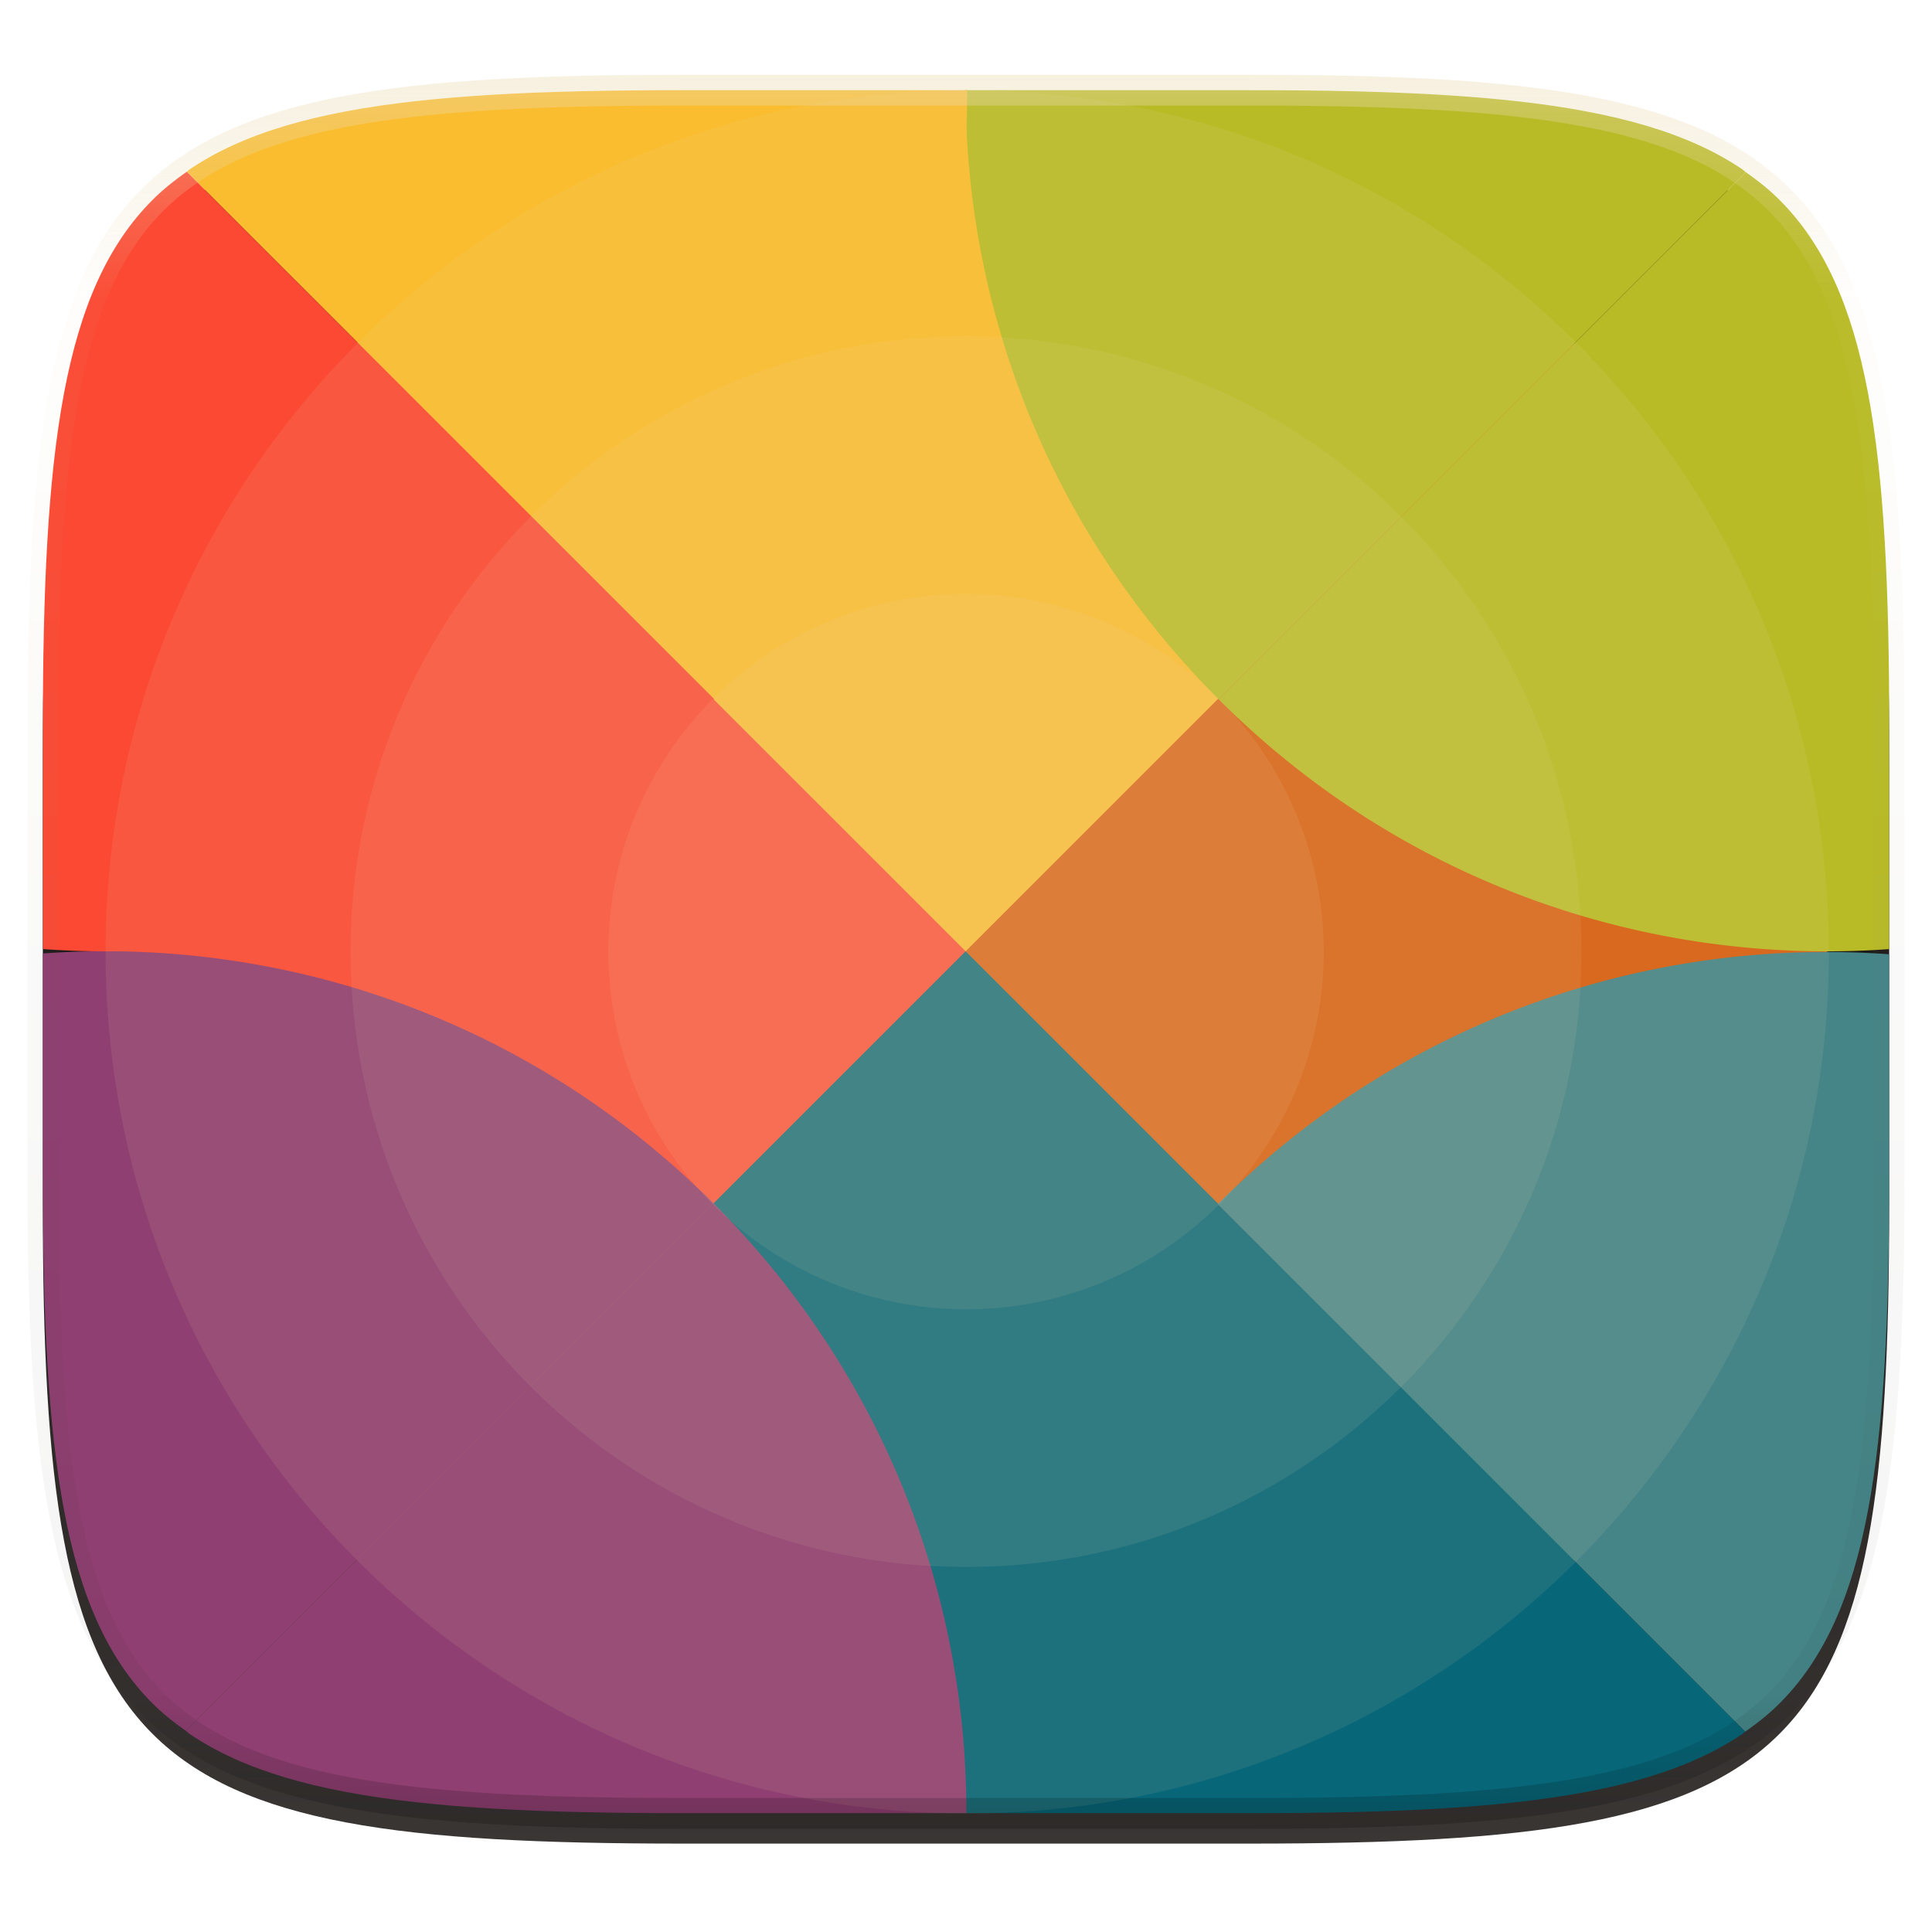 <svg xmlns="http://www.w3.org/2000/svg" style="isolation:isolate" width="256" height="256">
 <defs>
  <filter id="a" width="270.648" height="254.338" x="-7.32" y="2.95" filterUnits="userSpaceOnUse">
   <feGaussianBlur xmlns="http://www.w3.org/2000/svg" in="SourceGraphic" stdDeviation="4.294"/>
   <feOffset xmlns="http://www.w3.org/2000/svg" dy="4" result="pf_100_offsetBlur"/>
   <feFlood xmlns="http://www.w3.org/2000/svg" flood-opacity=".4"/>
   <feComposite xmlns="http://www.w3.org/2000/svg" in2="pf_100_offsetBlur" operator="in" result="pf_100_dropShadow"/>
   <feBlend xmlns="http://www.w3.org/2000/svg" in="SourceGraphic" in2="pf_100_dropShadow"/>
  </filter>
 </defs>
 <g filter="url(#a)">
  <linearGradient id="b" x1=".5" x2=".5" y1="-.036" y2="1.036" gradientTransform="matrix(244.648 0 0 228.338 5.676 11.947)" gradientUnits="userSpaceOnUse">
   <stop offset="0%"/>
   <stop offset="100%" stop-color="#3c3836"/>
  </linearGradient>
  <path fill="url(#b)" d="M165.685 11.947c74.055 0 84.639 10.557 84.639 84.544v59.251c0 73.986-10.584 84.543-84.639 84.543h-75.37c-74.055 0-84.639-10.557-84.639-84.543V96.491c0-73.987 10.584-84.544 84.639-84.544h75.37z"/>
 </g>
 <clipPath id="c">
  <path fill="#ebdbb2" d="M165.69 11.95c74.056 0 84.64 10.556 84.64 84.531v59.241c0 73.975-10.584 84.531-84.64 84.531H90.32c-74.056 0-84.64-10.556-84.64-84.531V96.481c0-73.975 10.584-84.531 84.64-84.531h75.37z"/>
 </clipPath>
 <g clip-path="url(#c)">
  <path fill="#d65d0e" d="M208.61 45.406c-.81.81 33.513 80.643 33.513 80.643l-33.513 80.644s-80.657-42.628-80.657-80.644c0-38.015 80.657-80.643 80.657-80.643z"/>
  <path fill="#fb4934" d="M47.296 206.693c.811-.81-33.513-80.644-33.513-80.644l33.513-80.643s80.657 42.628 80.657 80.643c0 38.016-80.657 80.644-80.657 80.644z"/>
  <path fill="#fabd2f" d="M208.61 45.406c-.81.81-80.657-33.508-80.657-33.508L47.296 45.406l80.657 80.643 80.657-80.643z"/>
  <path fill="#076678" d="M47.296 206.693l80.657 33.404s79.847-34.214 80.657-33.404l-80.657-80.644-80.657 80.644z"/>
  <path fill="#b8bb26" d="M231.317 22.807c-.161-.113-.283-.259-.446-.369a39.624 39.624 0 0 0-5.856-3.246c-2.118-.96-4.407-1.801-6.879-2.536-2.471-.735-5.128-1.365-7.979-1.902-2.852-.536-5.9-.98-9.157-1.343a198.485 198.485 0 0 0-10.411-.862c-7.376-.433-15.642-.599-24.899-.599h-37.734c-.014 29.17 11.154 58.345 33.51 80.696l69.851-69.839z"/>
  <path fill="#b8bb26" d="M250.33 125.759V96.48c0-9.247-.165-17.503-.599-24.871a199 199 0 0 0-.866-10.399 123.688 123.688 0 0 0-1.346-9.145c-.537-2.848-1.167-5.5-1.903-7.968-.736-2.469-1.58-4.755-2.541-6.87a39.52 39.52 0 0 0-3.251-5.849 33.302 33.302 0 0 0-4.044-4.903c-1.352-1.35-2.862-2.547-4.463-3.668l-69.851 69.839c24.44 24.437 57.034 35.408 88.864 33.113z"/>
  <path fill="#076678" d="M127.852 240.252h37.838c9.257 0 17.523-.164 24.899-.597 3.689-.216 7.154-.5 10.411-.864 3.257-.363 6.305-.807 9.157-1.343 2.851-.537 5.508-1.166 7.979-1.901 2.472-.735 4.761-1.575 6.879-2.535a39.63 39.63 0 0 0 5.856-3.248c.141-.096.248-.223.388-.321l-69.897-69.885c-22.355 22.351-33.523 51.524-33.51 80.694z"/>
  <path fill="#458588" d="M231.259 229.443c1.625-1.133 3.151-2.346 4.521-3.714a33.32 33.32 0 0 0 4.044-4.905 39.497 39.497 0 0 0 3.251-5.847c.961-2.115 1.805-4.401 2.541-6.869.736-2.469 1.366-5.121 1.903-7.969.537-2.848.982-5.894 1.346-9.147a199 199 0 0 0 .866-10.399c.434-7.368.599-15.624.599-24.871v-29.275c-31.863-2.327-64.501 8.647-88.968 33.111l69.897 69.885z"/>
  <path fill="#8f3f71" d="M5.68 126.34v29.382c0 9.247.166 17.503.6 24.871.217 3.684.501 7.146.866 10.399.364 3.253.808 6.299 1.346 9.147.537 2.848 1.167 5.5 1.903 7.969.736 2.468 1.578 4.754 2.538 6.869a39.507 39.507 0 0 0 3.254 5.847 33.301 33.301 0 0 0 4.041 4.905c1.336 1.333 2.831 2.511 4.408 3.621l69.907-69.896c-24.441-24.437-57.032-35.41-88.863-33.114z"/>
  <path fill="#8f3f71" d="M24.636 229.35c.181.127.32.29.504.414a39.58 39.58 0 0 0 5.856 3.248c2.118.96 4.406 1.8 6.878 2.535 2.472.735 5.127 1.364 7.978 1.901 2.852.536 5.899.98 9.157 1.343 3.257.364 6.724.648 10.412.864 7.377.433 15.642.597 24.899.597h37.729c.04-29.204-11.124-58.42-33.506-80.798L24.636 229.35z"/>
  <path fill="#fabd2f" d="M128.159 11.95H90.32c-9.257 0-17.522.166-24.899.599-3.688.216-7.155.498-10.412.862-3.258.363-6.305.807-9.157 1.343-2.851.537-5.506 1.167-7.978 1.902-2.472.735-4.76 1.576-6.878 2.536a39.573 39.573 0 0 0-5.856 3.246c-.142.096-.25.223-.39.321l69.897 69.887c22.355-22.351 33.525-51.526 33.512-80.696z"/>
  <path fill="#fb4934" d="M24.75 22.759c-1.625 1.133-3.152 2.349-4.522 3.716a33.284 33.284 0 0 0-4.041 4.903 39.53 39.53 0 0 0-3.254 5.849c-.96 2.115-1.802 4.401-2.538 6.87-.736 2.468-1.366 5.12-1.903 7.968-.538 2.848-.982 5.892-1.346 9.145a197.918 197.918 0 0 0-.866 10.399c-.434 7.368-.6 15.624-.6 24.871v29.275c31.864 2.327 64.5-8.645 88.967-33.109L24.75 22.759z"/>
 </g>
 <path fill="#ebdbb2" opacity=".1" d="M128.161 11.987c63.054 0 114.17 51.108 114.17 114.152 0 63.044-51.116 114.151-114.17 114.151-63.055 0-114.17-51.107-114.17-114.151S65.106 11.987 128.161 11.987z"/>
 <path fill="#ebdbb2" opacity=".1" d="M128.005 44.565c45.039 0 81.55 36.505 81.55 81.536 0 45.032-36.511 81.537-81.55 81.537-45.039 0-81.55-36.505-81.55-81.537 0-45.031 36.511-81.536 81.55-81.536z"/>
 <ellipse fill="#ebdbb2" opacity=".1" rx="1" ry="1" transform="matrix(47.401 0 0 47.393 128.005 126.101)" vector-effect="non-scaling-stroke"/>
 <g opacity=".4">
  <linearGradient id="d" x1=".517" x2=".517" y2="1">
   <stop offset="0%" stop-color="#ebdbb2"/>
   <stop offset="12.5%" stop-color="#ebdbb2" stop-opacity=".098"/>
   <stop offset="92.5%" stop-opacity=".098"/>
   <stop offset="100%" stop-opacity=".498"/>
  </linearGradient>
  <path fill="none" stroke="url(#d)" stroke-linecap="round" stroke-linejoin="round" stroke-width="4.077" d="M165.685 11.947c74.055 0 84.639 10.557 84.639 84.544v59.251c0 73.986-10.584 84.543-84.639 84.543h-75.37c-74.055 0-84.639-10.557-84.639-84.543V96.491c0-73.987 10.584-84.544 84.639-84.544h75.37z" vector-effect="non-scaling-stroke"/>
 </g>
</svg>

